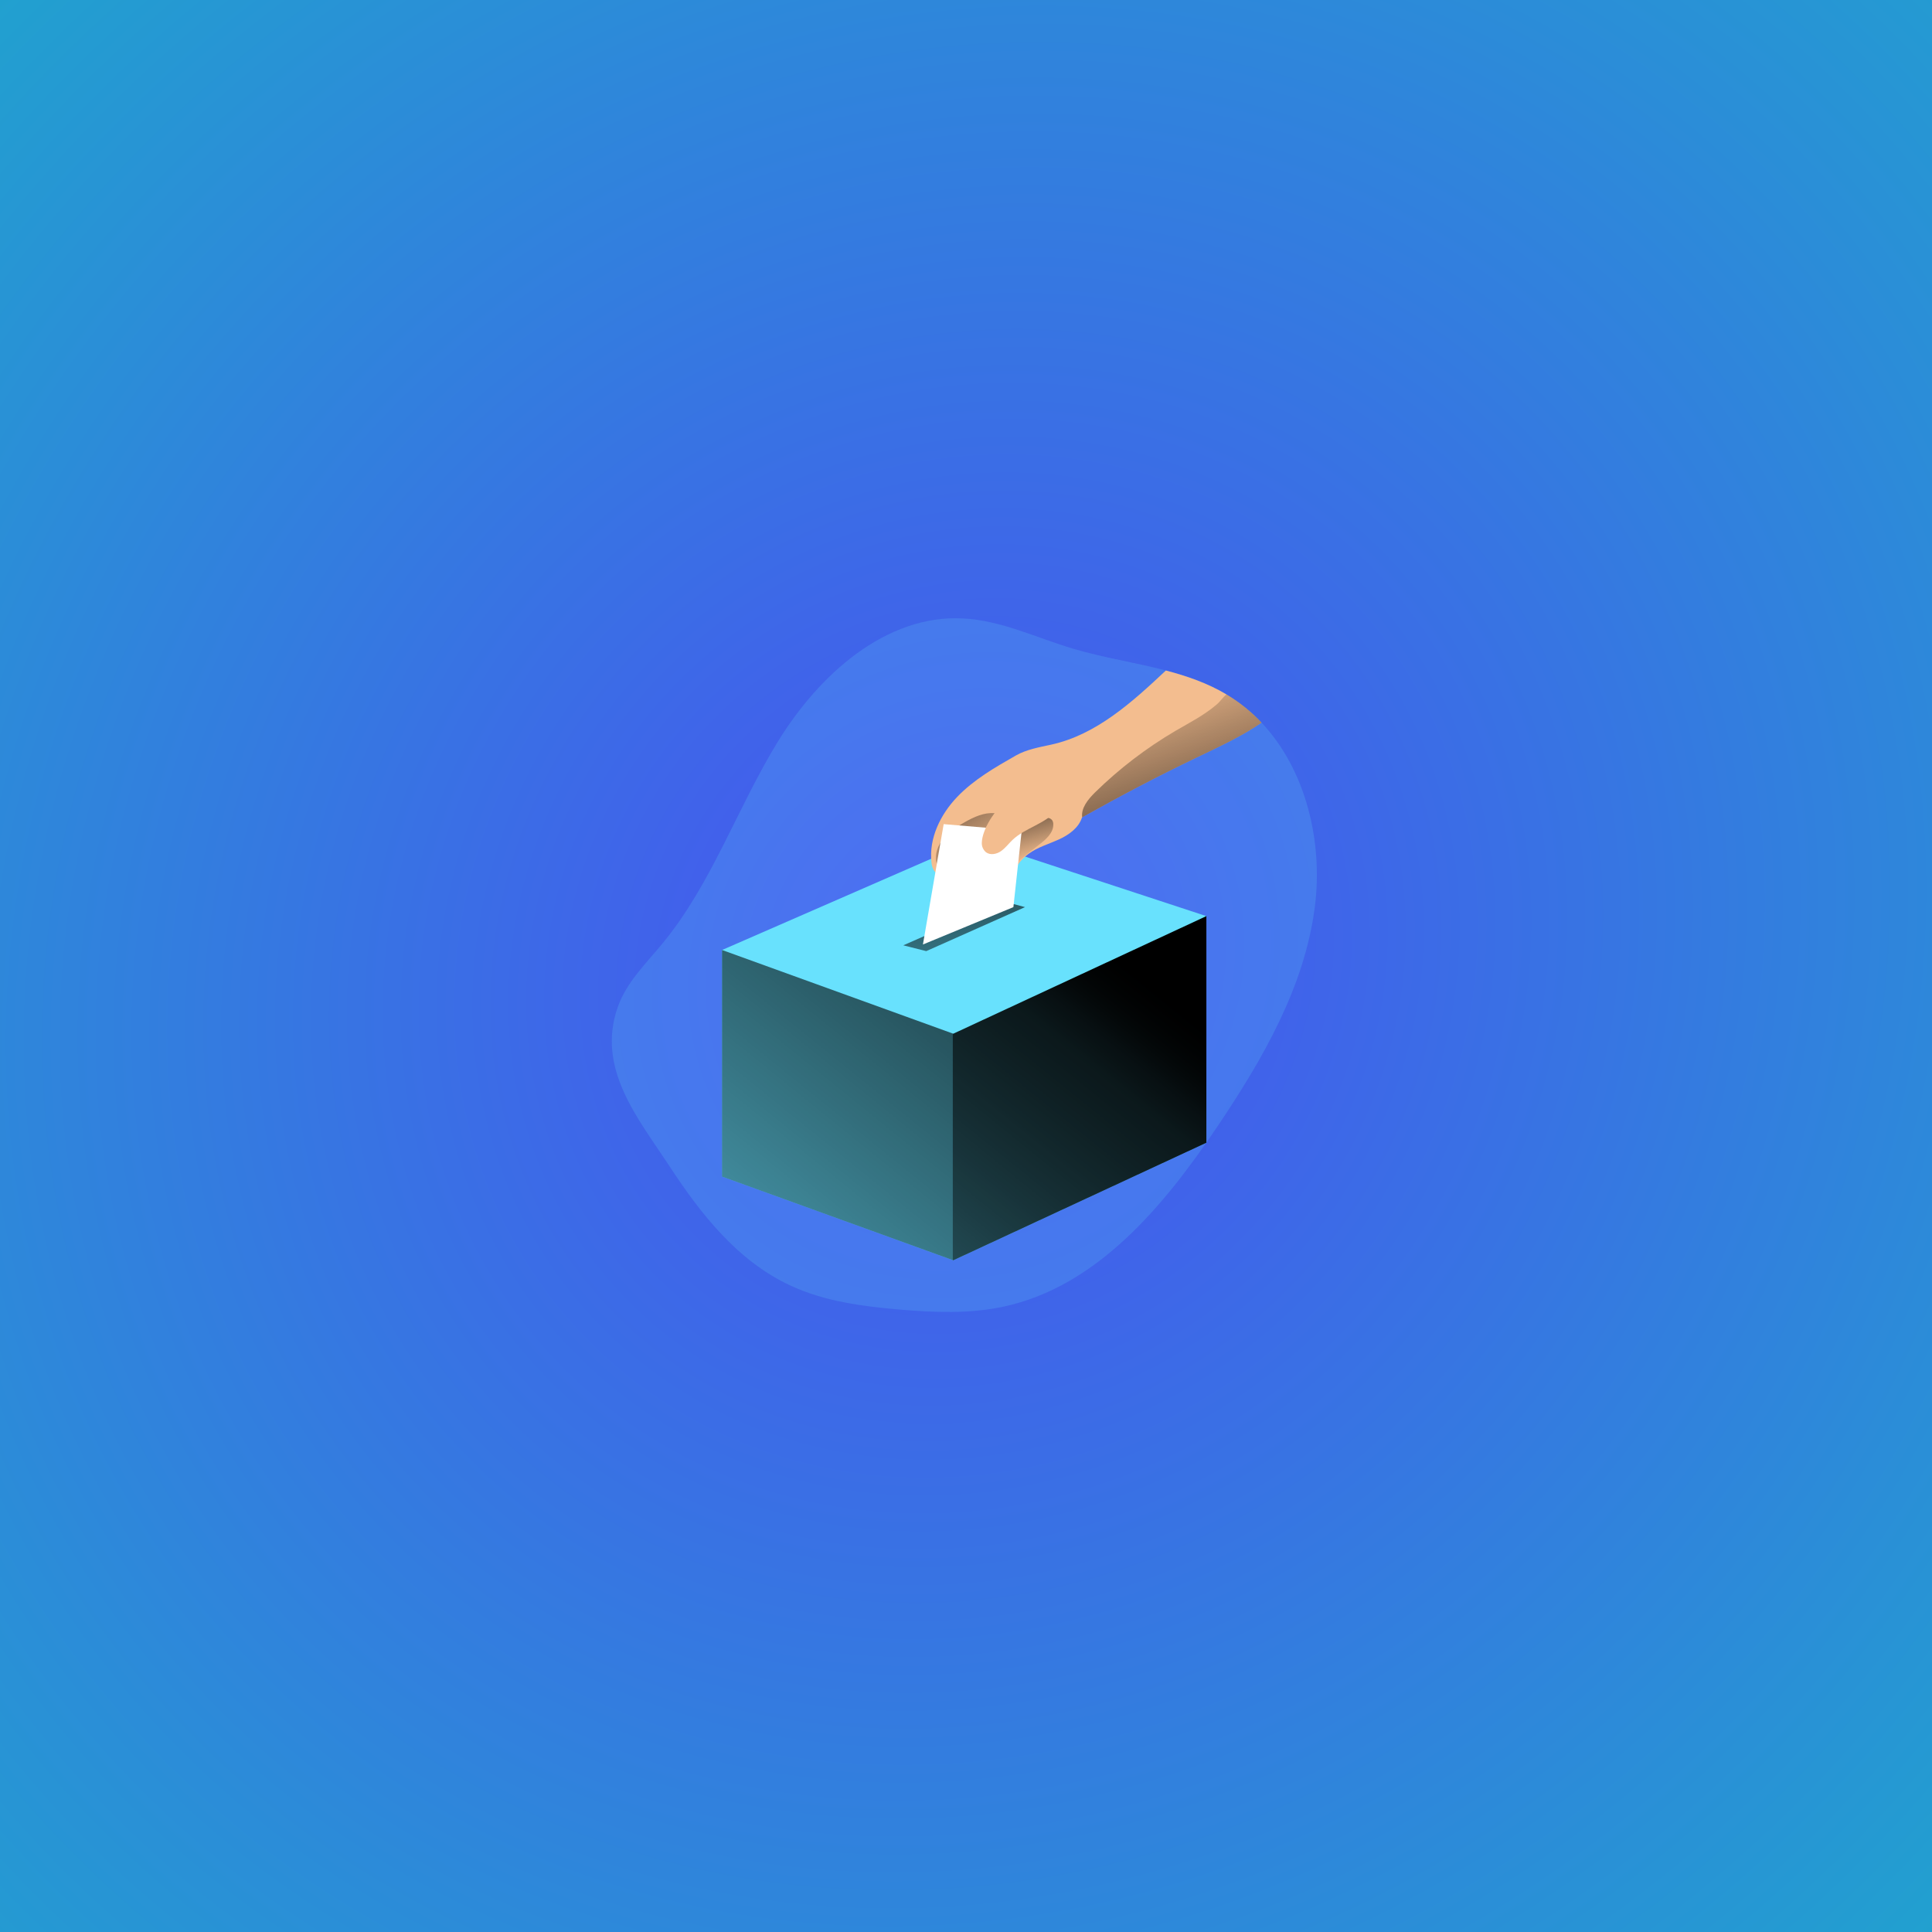 <svg width="300" height="300" viewBox="0 0 300 300" fill="none" xmlns="http://www.w3.org/2000/svg">
<rect x="0" y="0" width="300" height="300" fill="#333333" stroke="none"/>
<rect width="300" height="300" fill="url(#paint0_radial_343_8)"/>
<path opacity="0.18" d="M204.171 140.79C202.582 153.252 196.051 164.5 189.038 174.921C180.748 187.241 170.357 199.778 155.836 202.893C150.549 204.029 145.072 203.807 139.683 203.348C133.921 202.86 128.065 202.078 122.808 199.652C114.549 195.846 108.814 188.506 103.952 181.081C99.089 173.656 92.523 165.902 95.953 156.301C97.308 152.512 100.316 149.606 102.873 146.5C110.556 137.17 114.491 125.372 120.824 115.096C127.157 104.82 137.507 95.391 149.569 96.031C155.488 96.344 160.973 99.049 166.653 100.737C171.353 102.133 176.301 102.871 181.037 104.114C184.368 104.99 187.594 106.109 190.55 107.89C192.522 109.078 194.321 110.532 195.895 112.212C202.757 119.497 205.463 130.643 204.171 140.79Z" fill="#68E1FD"/>
<path d="M112.123 182.7V147.515L187.323 142.255V177.437L148.022 195.698L112.123 182.7Z" fill="#68E1FD"/>
<path d="M187.323 142.255V177.437L148.022 195.695L147.95 195.671L112.12 182.7V147.515L147.95 145.01L187.323 142.255Z" fill="url(#paint1_linear_343_8)"/>
<path d="M187.323 142.255V177.437L148.022 195.695L147.95 195.671V145.01L187.323 142.255Z" fill="url(#paint2_linear_343_8)"/>
<path d="M112.123 147.515L151.301 130.42L187.323 142.255L148.022 160.513L112.123 147.515Z" fill="#68E1FD"/>
<path d="M195.895 112.212L195.851 112.245C192.726 114.39 189.247 115.982 185.825 117.625C179.659 120.581 174.004 123.569 168.044 126.911L168.014 126.93C167.493 128.576 165.951 129.655 164.392 130.363C162.834 131.071 161.143 131.548 159.752 132.558C158.865 133.197 158.132 134.028 157.609 134.989C157.449 135.343 157.239 135.673 156.986 135.969C156.639 136.262 156.233 136.477 155.796 136.6C153.6 137.39 151.199 138.186 148.936 137.544C147.962 137.215 147.039 136.753 146.192 136.172C145.72 135.923 145.312 135.569 144.998 135.137C144.789 134.755 144.667 134.332 144.639 133.897C144.219 130.173 146.027 126.475 148.615 123.764C151.202 121.053 154.509 119.159 157.763 117.304C159.385 116.38 161.388 116.028 163.212 115.631C170.226 114.102 175.815 109.018 181.037 104.114C184.33 104.979 187.532 106.087 190.462 107.838L190.55 107.89C192.522 109.078 194.321 110.532 195.895 112.212Z" fill="#F3BD8F"/>
<path d="M154.462 126.274C152.816 126.121 151.244 126.859 149.797 127.668C148.7 128.294 147.602 128.985 146.733 129.932C145.863 130.879 145.278 132.113 145.33 133.389C145.322 133.828 145.47 134.256 145.747 134.597C146.373 135.272 147.553 135.005 148.203 134.358C148.854 133.71 149.164 132.802 149.619 132.004C150.146 131.081 150.878 130.292 151.759 129.699C152.487 129.208 152.613 129.238 153.071 128.552C153.17 128.423 154.514 126.28 154.462 126.274Z" fill="url(#paint3_linear_343_8)"/>
<path d="M157.329 127.929C158.918 127.542 160.487 126.999 162.123 126.949C162.597 126.933 163.149 127.001 163.404 127.405C163.501 127.572 163.553 127.761 163.555 127.954C163.61 129.361 162.339 130.423 161.217 131.268C159.361 132.68 157.583 134.192 155.891 135.798C154.193 134.508 152.79 132.87 151.775 130.994C151.526 130.53 150.716 129.551 150.708 129.04C150.708 128.346 151.806 128.642 152.354 128.62C154.031 128.555 155.698 128.323 157.329 127.929Z" fill="url(#paint4_linear_343_8)"/>
<path d="M140.262 146.788L155.812 139.955L159.162 140.858L143.826 147.691L140.262 146.788Z" fill="url(#paint5_linear_343_8)"/>
<path d="M143.311 146.659L146.532 127.97L158.649 129.002L157.359 140.858L143.311 146.659Z" fill="white"/>
<path d="M152.459 130.796C152.436 131.086 152.483 131.376 152.595 131.644C152.707 131.911 152.882 132.148 153.103 132.336C153.765 132.835 154.75 132.64 155.425 132.171C156.1 131.702 156.605 131.013 157.205 130.437C159.228 128.5 162.381 127.945 164.109 125.739C164.251 125.591 164.334 125.396 164.342 125.19C164.32 124.916 164.068 124.721 163.818 124.584C161.681 123.377 158.446 123.396 156.27 124.584C154.478 125.575 152.53 128.832 152.459 130.796Z" fill="#F3BD8F"/>
<path d="M195.895 112.212L195.851 112.245C192.725 114.39 189.246 115.982 185.824 117.625C179.659 120.581 174.004 123.569 168.044 126.911C167.841 125.479 168.947 124.126 170.011 123.069C173.777 119.373 177.983 116.153 182.534 113.482C184.73 112.201 187.024 111.037 188.955 109.366C189.504 108.9 189.907 108.238 190.462 107.816L190.549 107.868C192.523 109.062 194.322 110.524 195.895 112.212Z" fill="url(#paint6_linear_343_8)"/>
<defs>
<radialGradient id="paint0_radial_343_8" cx="0" cy="0" r="1" gradientUnits="userSpaceOnUse" gradientTransform="translate(150 150) rotate(-135) scale(212.132 235.333)">
<stop stop-color="#4951F2"/>
<stop offset="1" stop-color="#21A1CF"/>
</radialGradient>
<linearGradient id="paint1_linear_343_8" x1="167.042" y1="141.07" x2="84.042" y2="243.659" gradientUnits="userSpaceOnUse">
<stop offset="0.01"/>
<stop offset="0.13" stop-opacity="0.69"/>
<stop offset="1" stop-opacity="0"/>
</linearGradient>
<linearGradient id="paint2_linear_343_8" x1="178.432" y1="147.88" x2="108.558" y2="234.248" gradientUnits="userSpaceOnUse">
<stop offset="0.01"/>
<stop offset="0.13" stop-opacity="0.69"/>
<stop offset="1" stop-opacity="0"/>
</linearGradient>
<linearGradient id="paint3_linear_343_8" x1="142.713" y1="118.783" x2="153.28" y2="135.453" gradientUnits="userSpaceOnUse">
<stop offset="0.01"/>
<stop offset="0.13" stop-opacity="0.69"/>
<stop offset="1" stop-opacity="0"/>
</linearGradient>
<linearGradient id="paint4_linear_343_8" x1="155.707" y1="123.72" x2="158.8" y2="134.029" gradientUnits="userSpaceOnUse">
<stop offset="0.01"/>
<stop offset="0.13" stop-opacity="0.69"/>
<stop offset="1" stop-opacity="0"/>
</linearGradient>
<linearGradient id="paint5_linear_343_8" x1="147.846" y1="129.24" x2="154.031" y2="177.569" gradientUnits="userSpaceOnUse">
<stop offset="0.01"/>
<stop offset="0.13" stop-opacity="0.69"/>
<stop offset="1" stop-opacity="0"/>
</linearGradient>
<linearGradient id="paint6_linear_343_8" x1="187.688" y1="136.194" x2="177.055" y2="105.261" gradientUnits="userSpaceOnUse">
<stop offset="0.01"/>
<stop offset="0.13" stop-opacity="0.69"/>
<stop offset="1" stop-opacity="0"/>
</linearGradient>
</defs>
</svg>
